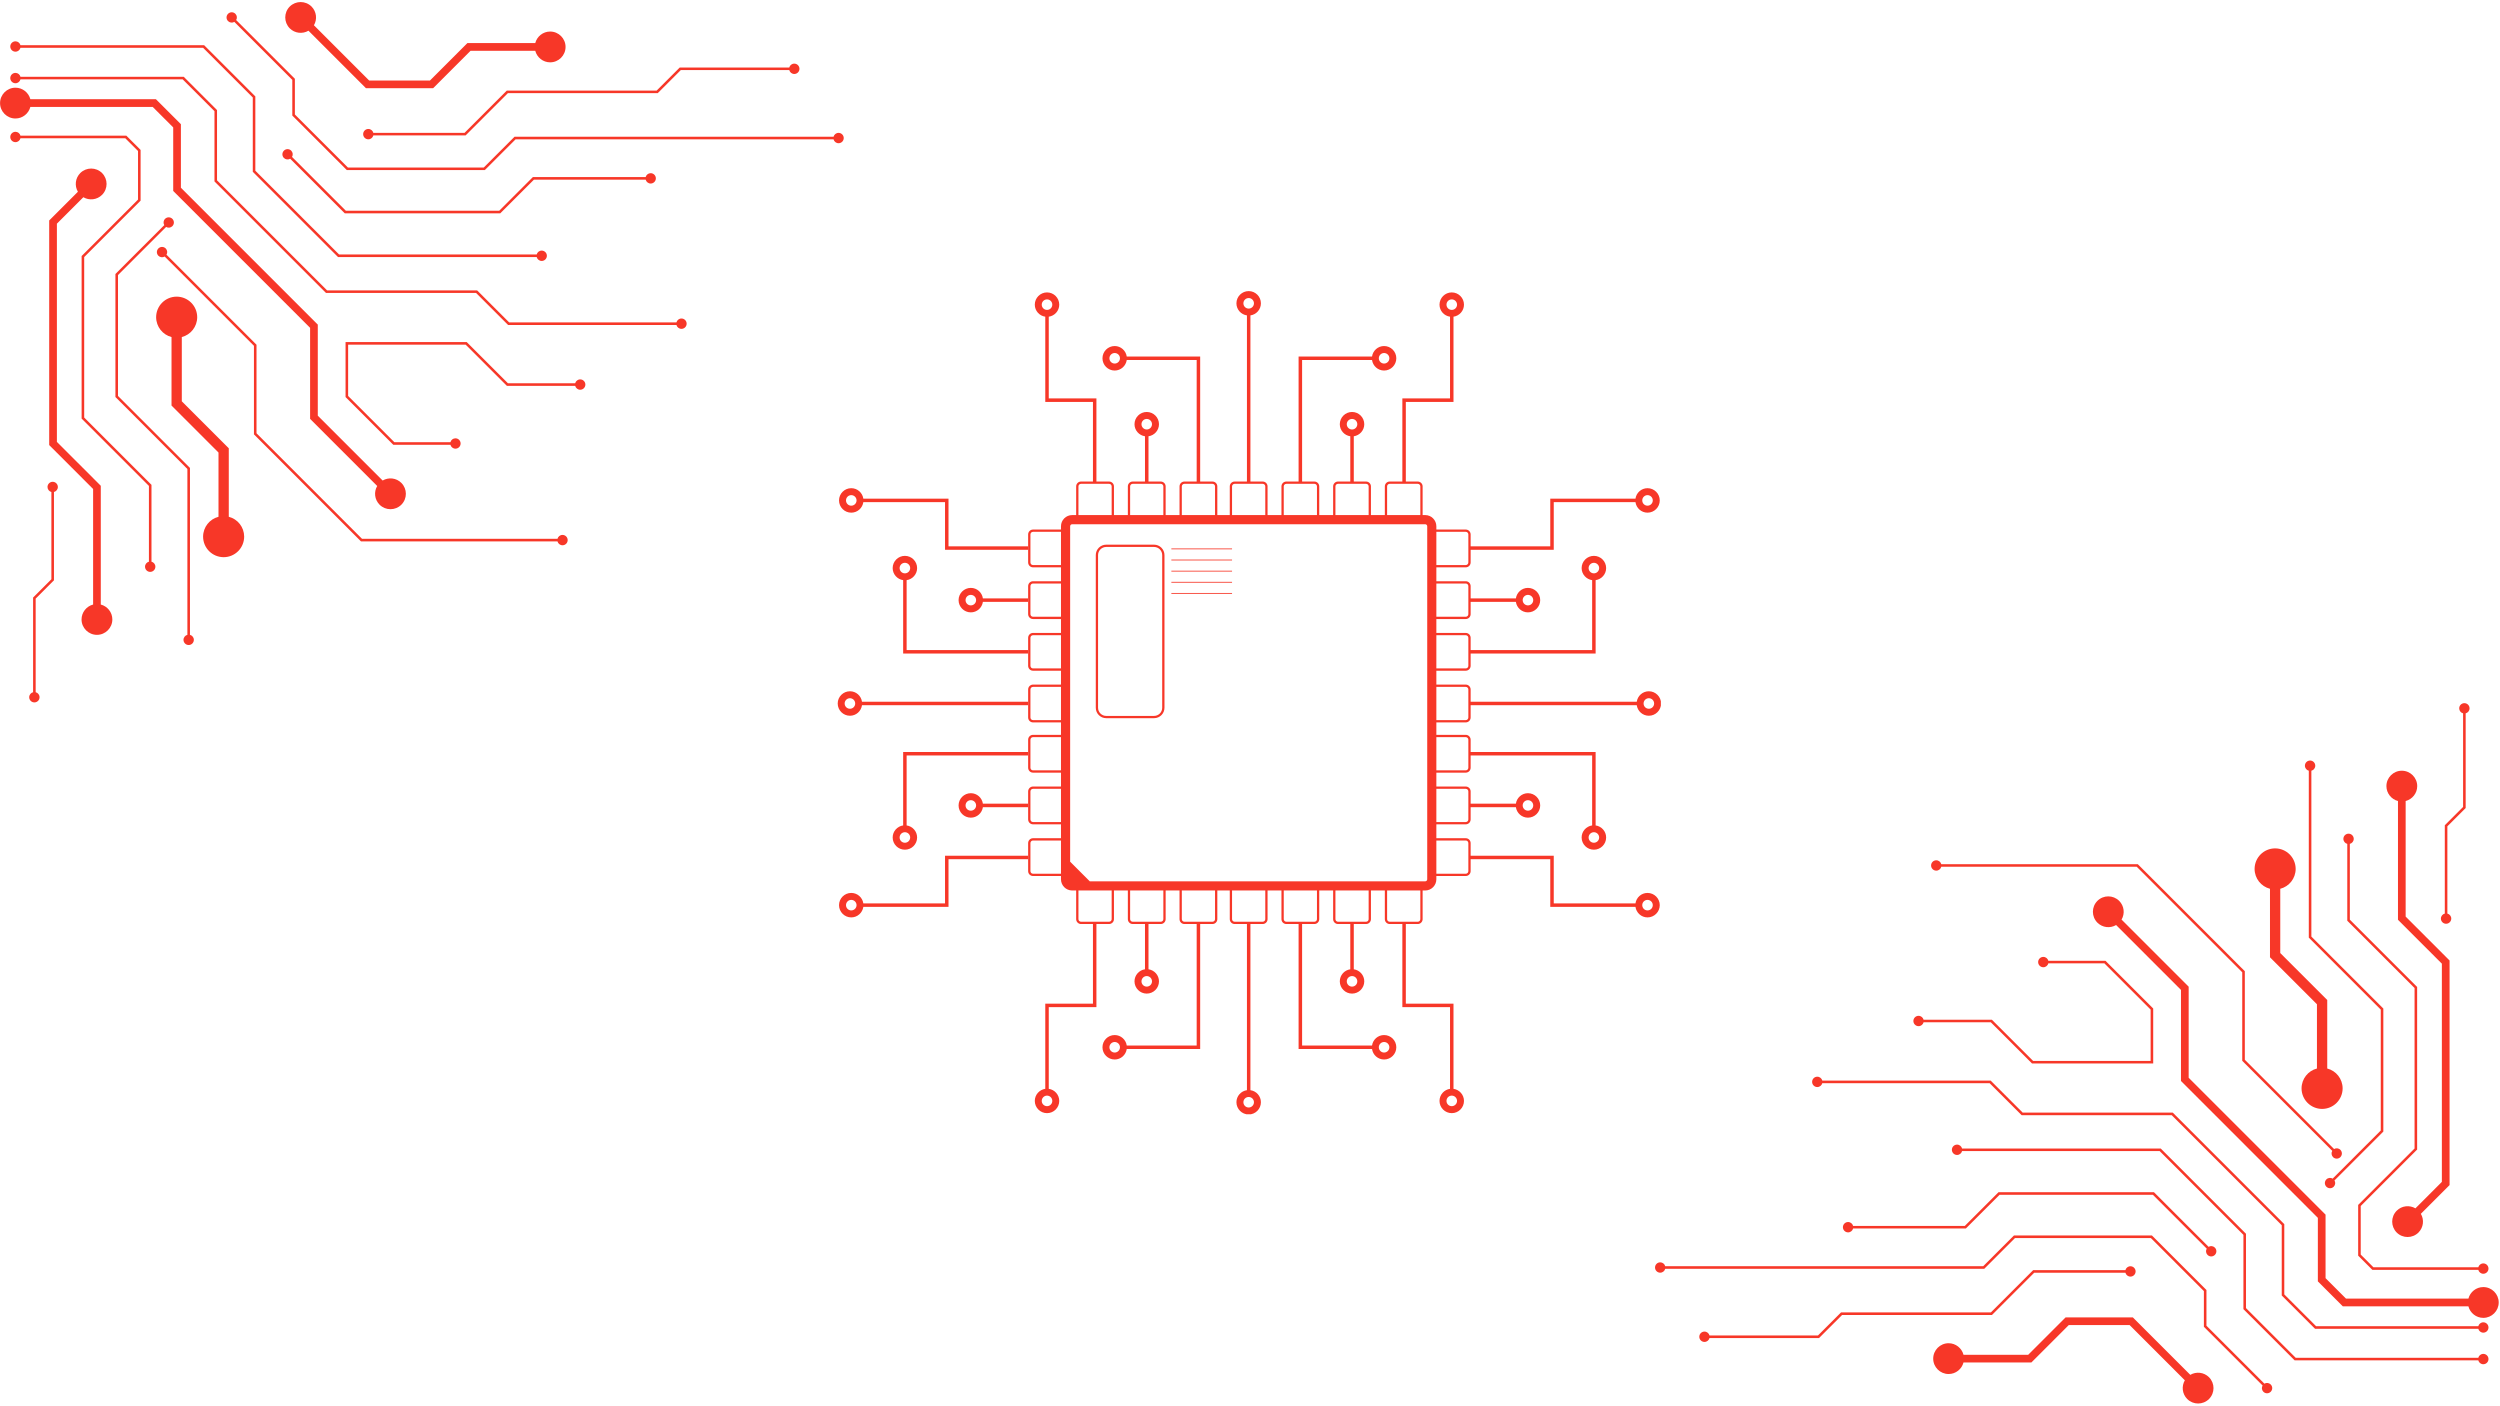 <svg xmlns="http://www.w3.org/2000/svg" xmlns:xlink="http://www.w3.org/1999/xlink" width="1366" zoomAndPan="magnify" viewBox="0 0 1024.5 576" height="768" preserveAspectRatio="xMidYMid meet" version="1.0"><defs><clipPath id="5d7838f8bd"><path d="M 0 0.141 L 345.582 0.141 L 345.582 288 L 0 288 Z M 0 0.141 " clip-rule="nonzero"/></clipPath><clipPath id="633a64c191"><path d="M 678.41 288 L 1023.992 288 L 1023.992 575.859 L 678.41 575.859 Z M 678.41 288 " clip-rule="nonzero"/></clipPath><clipPath id="0d4bfa0dcd"><path d="M 421 119.289 L 680.625 119.289 L 680.625 456.625 L 421 456.625 Z M 421 119.289 " clip-rule="nonzero"/></clipPath><clipPath id="5ffef3796c"><path d="M 343.293 350 L 422 350 L 422 376 L 343.293 376 Z M 343.293 350 " clip-rule="nonzero"/></clipPath><clipPath id="1eefd1ce53"><path d="M 343.293 200 L 422 200 L 422 226 L 343.293 226 Z M 343.293 200 " clip-rule="nonzero"/></clipPath><clipPath id="0cd44b2d98"><path d="M 343.293 283 L 422 283 L 422 294 L 343.293 294 Z M 343.293 283 " clip-rule="nonzero"/></clipPath></defs><g clip-path="url(#5d7838f8bd)"><path fill="#f73728" d="M 96.457 5.652 C 95.602 4.82 94.312 4.82 93.457 5.652 C 92.625 6.504 92.625 7.797 93.457 8.648 C 94.176 9.348 95.215 9.461 96.031 8.969 L 119.785 32.723 L 119.785 47.355 L 142.129 69.699 L 198.68 69.699 L 211.277 57.102 L 341.582 57.102 C 341.82 58.016 342.652 58.695 343.637 58.695 C 344.805 58.695 345.762 57.746 345.762 56.574 C 345.762 55.41 344.812 54.449 343.637 54.449 C 342.652 54.449 341.82 55.133 341.582 56.047 L 210.848 56.047 L 198.25 68.645 L 142.57 68.645 L 120.84 46.918 L 120.84 32.285 L 96.773 8.219 C 97.266 7.41 97.16 6.371 96.457 5.652 M 6.332 29.871 C 5.168 29.871 4.207 30.824 4.207 31.996 C 4.207 33.16 5.16 34.117 6.332 34.117 C 7.32 34.117 8.152 33.438 8.387 32.523 L 74.863 32.523 L 87.891 45.551 L 87.891 74.344 L 133.602 120.055 L 195.102 120.055 L 208.219 133.172 L 277.207 133.172 C 277.445 134.086 278.277 134.77 279.266 134.77 C 280.43 134.77 281.387 133.82 281.387 132.645 C 281.387 131.48 280.438 130.523 279.266 130.523 C 278.277 130.523 277.445 131.207 277.207 132.117 L 208.648 132.117 L 195.531 119.004 L 134.031 119.004 L 88.938 73.906 L 88.938 45.113 L 75.293 31.469 L 8.387 31.469 C 8.152 30.547 7.32 29.871 6.332 29.871 Z M 119.34 61.734 C 118.488 60.902 117.195 60.902 116.344 61.734 C 115.512 62.586 115.512 63.879 116.344 64.73 C 117.062 65.43 118.102 65.543 118.918 65.051 L 141.293 87.426 L 205.004 87.426 L 218.812 73.617 L 264.59 73.617 C 264.828 74.531 265.66 75.215 266.645 75.215 C 267.812 75.215 268.77 74.262 268.77 73.09 C 268.77 71.926 267.82 70.969 266.645 70.969 C 265.66 70.969 264.828 71.648 264.59 72.562 L 218.379 72.562 L 204.574 86.371 L 141.738 86.371 L 119.676 64.309 C 120.152 63.492 120.039 62.461 119.34 61.734 Z M 150.941 52.848 C 149.777 52.848 148.82 53.797 148.82 54.969 C 148.82 56.137 149.77 57.094 150.941 57.094 C 151.93 57.094 152.762 56.41 152.996 55.496 L 190.805 55.496 L 208.129 38.172 L 269.539 38.172 L 278.992 28.723 L 323.441 28.723 C 323.676 29.637 324.508 30.32 325.496 30.32 C 326.66 30.32 327.621 29.367 327.621 28.195 C 327.621 27.031 326.668 26.074 325.496 26.074 C 324.508 26.074 323.676 26.754 323.441 27.668 L 278.551 27.668 L 269.102 37.117 L 207.691 37.117 L 190.367 54.445 L 152.996 54.445 C 152.762 53.531 151.93 52.848 150.941 52.848 Z M 127.672 2.684 C 125.184 0.227 121.227 0.227 118.738 2.684 C 116.281 5.168 116.281 9.125 118.738 11.613 C 120.84 13.691 123.98 14.012 126.41 12.586 L 149.961 36.137 L 177.508 36.137 L 192.836 20.809 L 219.344 20.809 C 220.051 23.527 222.531 25.547 225.453 25.547 C 228.93 25.547 231.766 22.711 231.766 19.234 C 231.766 15.762 228.93 12.926 225.453 12.926 C 222.523 12.926 220.051 14.945 219.344 17.66 L 191.531 17.66 L 176.203 32.992 L 151.277 32.992 L 128.645 10.352 C 130.066 7.93 129.742 4.781 127.672 2.684 Z M 6.332 35.938 C 2.859 35.938 0.023 38.773 0.023 42.246 C 0.023 45.723 2.859 48.559 6.332 48.559 C 9.266 48.559 11.734 46.539 12.441 43.82 L 62.59 43.82 L 70.98 52.211 L 70.98 78.242 L 127.078 134.34 L 127.078 171.656 L 154.578 199.156 C 153.152 201.586 153.473 204.723 155.551 206.824 C 158.039 209.281 161.996 209.281 164.48 206.824 C 166.938 204.34 166.938 200.383 164.48 197.895 C 162.379 195.816 159.242 195.496 156.812 196.922 L 130.23 170.34 L 130.23 133.023 L 74.133 76.93 L 74.133 50.895 L 63.898 40.66 L 12.441 40.66 C 11.734 37.957 9.266 35.938 6.332 35.938 Z M 237.762 159.719 C 238.93 159.719 239.887 158.77 239.887 157.594 C 239.887 156.43 238.934 155.473 237.762 155.473 C 236.773 155.473 235.945 156.156 235.707 157.066 L 208.152 157.066 L 191.27 140.188 L 141.609 140.188 L 141.609 162.711 L 161.172 182.27 L 184.582 182.27 C 184.82 183.184 185.652 183.867 186.641 183.867 C 187.805 183.867 188.762 182.914 188.762 181.742 C 188.762 180.578 187.812 179.621 186.641 179.621 C 185.652 179.621 184.82 180.301 184.582 181.215 L 161.609 181.215 L 142.664 162.273 L 142.664 141.242 L 190.832 141.242 L 207.723 158.121 L 235.707 158.121 C 235.945 159.035 236.773 159.719 237.762 159.719 Z M 6.332 54.012 C 5.168 54.012 4.207 54.965 4.207 56.137 C 4.207 57.301 5.16 58.258 6.332 58.258 C 7.32 58.258 8.152 57.574 8.387 56.664 L 51.352 56.664 L 56.562 61.875 L 56.562 81.789 L 33.449 104.914 L 33.449 171.543 L 61.027 199.121 L 61.027 230.18 C 60.113 230.414 59.43 231.246 59.43 232.234 C 59.43 233.398 60.379 234.359 61.551 234.359 C 62.719 234.359 63.676 233.406 63.676 232.234 C 63.676 231.246 62.992 230.414 62.078 230.18 L 62.078 198.684 L 34.504 171.105 L 34.504 105.344 L 57.617 82.227 L 57.617 61.438 L 51.785 55.602 L 8.387 55.602 C 8.152 54.695 7.32 54.012 6.332 54.012 Z M 41.828 79.844 C 44.285 77.359 44.285 73.402 41.828 70.914 C 39.344 68.457 35.387 68.457 32.898 70.914 C 30.82 73.016 30.5 76.156 31.926 78.582 L 20.16 90.348 L 20.16 182.387 L 38.156 200.383 L 38.156 247.742 C 35.438 248.445 33.418 250.926 33.418 253.852 C 33.418 257.324 36.254 260.16 39.727 260.16 C 43.203 260.16 46.039 257.324 46.039 253.852 C 46.039 250.918 44.02 248.445 41.301 247.742 L 41.301 199.074 L 23.316 181.09 L 23.316 91.664 L 34.152 80.824 C 36.59 82.25 39.734 81.926 41.828 79.844 Z M 23.711 199.566 C 23.711 198.398 22.758 197.441 21.586 197.441 C 20.422 197.441 19.465 198.395 19.465 199.566 C 19.465 200.551 20.145 201.383 21.059 201.621 L 21.059 237.379 L 13.562 244.875 L 13.562 283.668 C 12.648 283.906 11.965 284.738 11.965 285.727 C 11.965 286.891 12.918 287.848 14.09 287.848 C 15.254 287.848 16.211 286.898 16.211 285.727 C 16.211 284.738 15.527 283.906 14.617 283.668 L 14.617 245.309 L 22.113 237.809 L 22.113 201.621 C 23.035 201.383 23.711 200.555 23.711 199.566 Z M 67.906 101.809 C 67.055 100.98 65.762 100.98 64.906 101.809 C 64.078 102.664 64.078 103.957 64.906 104.809 C 65.629 105.508 66.668 105.617 67.484 105.129 L 104.066 141.711 L 104.066 178 L 147.922 221.855 L 228.453 221.855 C 228.691 222.77 229.523 223.453 230.512 223.453 C 231.676 223.453 232.633 222.504 232.633 221.328 C 232.633 220.164 231.684 219.207 230.512 219.207 C 229.523 219.207 228.691 219.891 228.453 220.805 L 148.359 220.805 L 105.117 177.562 L 105.117 141.273 L 68.227 104.379 C 68.715 103.57 68.605 102.539 67.906 101.809 Z M 70.637 92.68 C 71.469 91.828 71.469 90.535 70.637 89.68 C 69.785 88.852 68.492 88.852 67.641 89.68 C 66.941 90.402 66.832 91.441 67.32 92.258 L 47.301 112.277 L 47.301 162.695 L 76.793 192.188 L 76.793 260.152 C 75.879 260.391 75.195 261.223 75.195 262.211 C 75.195 263.375 76.145 264.332 77.32 264.332 C 78.484 264.332 79.441 263.383 79.441 262.211 C 79.441 261.223 78.758 260.391 77.848 260.152 L 77.848 191.758 L 48.355 162.266 L 48.355 112.715 L 68.07 93 C 68.879 93.488 69.918 93.387 70.637 92.68 Z M 80.816 129.98 C 80.793 125.32 77.059 121.594 72.398 121.562 C 67.734 121.586 64.008 125.32 63.98 129.98 C 64.004 133.914 66.66 137.188 70.289 138.125 L 70.289 166.199 L 89.539 185.445 L 89.539 211.777 C 85.906 212.719 83.25 215.984 83.227 219.918 C 83.25 224.582 86.984 228.309 91.645 228.336 C 96.309 228.316 100.035 224.582 100.062 219.918 C 100.043 215.984 97.383 212.711 93.754 211.777 L 93.754 183.703 L 74.504 164.453 L 74.504 138.125 C 78.137 137.188 80.793 133.914 80.816 129.98 Z M 6.332 16.934 C 5.168 16.934 4.207 17.883 4.207 19.059 C 4.207 20.223 5.16 21.18 6.332 21.18 C 7.32 21.18 8.152 20.496 8.387 19.586 L 83.227 19.586 L 103.59 39.945 L 103.59 70.402 L 138.531 105.344 L 219.934 105.344 C 220.168 106.258 221 106.941 221.988 106.941 C 223.152 106.941 224.109 105.988 224.109 104.816 C 224.109 103.652 223.16 102.695 221.988 102.695 C 221 102.695 220.168 103.375 219.934 104.289 L 138.961 104.289 L 104.637 69.965 L 104.637 39.508 L 83.66 18.531 L 8.387 18.531 C 8.152 17.609 7.32 16.934 6.332 16.934 Z M 6.332 16.934 " fill-opacity="1" fill-rule="nonzero"/></g><g clip-path="url(#633a64c191)"><path fill="#f73728" d="M 927.535 570.348 C 928.391 571.18 929.68 571.18 930.535 570.348 C 931.367 569.496 931.367 568.203 930.535 567.352 C 929.816 566.652 928.777 566.539 927.957 567.031 L 904.203 543.277 L 904.203 528.645 L 881.863 506.301 L 825.312 506.301 L 812.715 518.898 L 682.41 518.898 C 682.172 517.984 681.34 517.305 680.352 517.305 C 679.188 517.305 678.23 518.254 678.23 519.426 C 678.23 520.59 679.18 521.551 680.352 521.551 C 681.34 521.551 682.172 520.867 682.41 519.953 L 813.145 519.953 L 825.742 507.355 L 881.422 507.355 L 903.152 529.082 L 903.152 543.715 L 927.215 567.781 C 926.727 568.59 926.832 569.629 927.535 570.348 M 1017.66 546.129 C 1018.824 546.129 1019.781 545.176 1019.781 544.004 C 1019.781 542.84 1018.832 541.883 1017.66 541.883 C 1016.672 541.883 1015.84 542.562 1015.605 543.477 L 949.129 543.477 L 936.102 530.449 L 936.102 501.656 L 890.391 455.945 L 828.891 455.945 L 815.773 442.828 L 746.781 442.828 C 746.547 441.914 745.715 441.23 744.727 441.23 C 743.562 441.23 742.605 442.18 742.605 443.355 C 742.605 444.52 743.555 445.477 744.727 445.477 C 745.715 445.477 746.547 444.793 746.781 443.883 L 815.344 443.883 L 828.461 456.996 L 889.961 456.996 L 935.055 502.094 L 935.055 530.887 L 948.699 544.531 L 1015.605 544.531 C 1015.84 545.453 1016.672 546.129 1017.66 546.129 Z M 904.648 514.266 C 905.504 515.098 906.797 515.098 907.648 514.266 C 908.48 513.414 908.48 512.121 907.648 511.27 C 906.93 510.57 905.891 510.457 905.074 510.949 L 882.699 488.574 L 818.988 488.574 L 805.18 502.383 L 759.402 502.383 C 759.164 501.469 758.332 500.785 757.348 500.785 C 756.18 500.785 755.223 501.738 755.223 502.91 C 755.223 504.074 756.172 505.031 757.348 505.031 C 758.332 505.031 759.164 504.352 759.402 503.438 L 805.609 503.438 L 819.418 489.629 L 882.254 489.629 L 904.316 511.691 C 903.84 512.508 903.953 513.539 904.648 514.266 Z M 873.051 523.152 C 874.215 523.152 875.172 522.203 875.172 521.031 C 875.172 519.863 874.223 518.906 873.051 518.906 C 872.062 518.906 871.23 519.59 870.992 520.504 L 833.188 520.504 L 815.863 537.828 L 754.449 537.828 L 745 547.277 L 700.551 547.277 C 700.312 546.363 699.484 545.68 698.496 545.68 C 697.332 545.68 696.371 546.633 696.371 547.805 C 696.371 548.969 697.324 549.926 698.496 549.926 C 699.484 549.926 700.312 549.246 700.551 548.332 L 745.438 548.332 L 754.891 538.883 L 816.301 538.883 L 833.625 521.555 L 870.992 521.555 C 871.23 522.469 872.062 523.152 873.051 523.152 Z M 896.32 573.316 C 898.809 575.773 902.766 575.773 905.25 573.316 C 907.707 570.832 907.707 566.875 905.25 564.387 C 903.152 562.309 900.012 561.988 897.582 563.414 L 874.031 539.863 L 846.484 539.863 L 831.152 555.191 L 804.645 555.191 C 803.941 552.473 801.461 550.453 798.535 550.453 C 795.062 550.453 792.227 553.289 792.227 556.766 C 792.227 560.238 795.062 563.074 798.535 563.074 C 801.469 563.074 803.941 561.055 804.645 558.34 L 832.461 558.34 L 847.789 543.008 L 872.715 543.008 L 895.348 565.648 C 893.926 568.07 894.25 571.219 896.32 573.316 Z M 1017.66 540.062 C 1021.133 540.062 1023.969 537.227 1023.969 533.754 C 1023.969 530.277 1021.133 527.441 1017.66 527.441 C 1014.727 527.441 1012.254 529.461 1011.551 532.18 L 961.398 532.18 L 953.012 523.789 L 953.012 497.758 L 896.914 441.66 L 896.914 404.344 L 869.414 376.844 C 870.84 374.414 870.52 371.277 868.441 369.176 C 865.953 366.719 861.996 366.719 859.512 369.176 C 857.055 371.66 857.055 375.617 859.512 378.105 C 861.609 380.184 864.75 380.504 867.18 379.078 L 893.762 405.66 L 893.762 442.977 L 949.855 499.07 L 949.855 525.105 L 960.094 535.34 L 1011.551 535.34 C 1012.254 538.043 1014.727 540.062 1017.66 540.062 Z M 786.23 416.281 C 785.062 416.281 784.105 417.23 784.105 418.406 C 784.105 419.57 785.055 420.527 786.23 420.527 C 787.215 420.527 788.047 419.844 788.285 418.934 L 815.84 418.934 L 832.719 435.812 L 882.383 435.812 L 882.383 413.289 L 862.82 393.73 L 839.41 393.73 C 839.172 392.816 838.34 392.133 837.352 392.133 C 836.188 392.133 835.23 393.086 835.23 394.258 C 835.23 395.422 836.18 396.379 837.352 396.379 C 838.34 396.379 839.172 395.699 839.41 394.785 L 862.383 394.785 L 881.328 413.727 L 881.328 434.758 L 833.16 434.758 L 816.27 417.879 L 788.285 417.879 C 788.047 416.965 787.215 416.281 786.23 416.281 Z M 1017.66 521.988 C 1018.824 521.988 1019.781 521.035 1019.781 519.863 C 1019.781 518.699 1018.832 517.742 1017.66 517.742 C 1016.672 517.742 1015.84 518.426 1015.605 519.336 L 972.637 519.336 L 967.426 514.125 L 967.426 494.211 L 990.543 471.086 L 990.543 404.457 L 962.965 376.879 L 962.965 345.82 C 963.879 345.586 964.562 344.754 964.562 343.766 C 964.562 342.602 963.613 341.641 962.438 341.641 C 961.273 341.641 960.316 342.594 960.316 343.766 C 960.316 344.754 961 345.586 961.914 345.82 L 961.914 377.316 L 989.488 404.895 L 989.488 470.656 L 966.375 493.773 L 966.375 514.562 L 972.207 520.398 L 1015.605 520.398 C 1015.84 521.305 1016.672 521.988 1017.66 521.988 Z M 982.164 496.156 C 979.707 498.641 979.707 502.598 982.164 505.086 C 984.648 507.543 988.605 507.543 991.094 505.086 C 993.172 502.984 993.488 499.844 992.066 497.418 L 1003.832 485.652 L 1003.832 393.613 L 985.836 375.617 L 985.836 328.258 C 988.555 327.555 990.574 325.074 990.574 322.148 C 990.574 318.676 987.738 315.84 984.262 315.84 C 980.789 315.84 977.953 318.676 977.953 322.148 C 977.953 325.082 979.973 327.555 982.691 328.258 L 982.691 376.926 L 1000.676 394.91 L 1000.676 484.336 L 989.84 495.176 C 987.402 493.75 984.254 494.074 982.164 496.156 Z M 1000.281 376.434 C 1000.281 377.602 1001.234 378.559 1002.406 378.559 C 1003.57 378.559 1004.527 377.605 1004.527 376.434 C 1004.527 375.449 1003.844 374.617 1002.934 374.379 L 1002.934 338.621 L 1010.43 331.125 L 1010.43 292.332 C 1011.344 292.094 1012.027 291.262 1012.027 290.273 C 1012.027 289.109 1011.074 288.152 1009.902 288.152 C 1008.738 288.152 1007.781 289.102 1007.781 290.273 C 1007.781 291.262 1008.461 292.094 1009.375 292.332 L 1009.375 330.691 L 1001.879 338.191 L 1001.879 374.379 C 1000.957 374.617 1000.281 375.445 1000.281 376.434 Z M 956.086 474.191 C 956.938 475.02 958.23 475.02 959.086 474.191 C 959.914 473.336 959.914 472.043 959.086 471.191 C 958.363 470.492 957.324 470.383 956.508 470.871 L 919.926 434.289 L 919.926 398 L 876.07 354.145 L 795.539 354.145 C 795.301 353.23 794.469 352.547 793.48 352.547 C 792.316 352.547 791.359 353.496 791.359 354.672 C 791.359 355.836 792.309 356.793 793.48 356.793 C 794.469 356.793 795.301 356.109 795.539 355.195 L 875.633 355.195 L 918.871 398.438 L 918.871 434.727 L 955.766 471.621 C 955.277 472.43 955.387 473.461 956.086 474.191 Z M 953.352 483.32 C 952.523 484.172 952.523 485.465 953.352 486.32 C 954.207 487.148 955.5 487.148 956.352 486.32 C 957.051 485.598 957.16 484.559 956.672 483.742 L 976.691 463.723 L 976.691 413.305 L 947.199 383.812 L 947.199 315.848 C 948.113 315.609 948.797 314.777 948.797 313.789 C 948.797 312.625 947.844 311.668 946.672 311.668 C 945.508 311.668 944.551 312.617 944.551 313.789 C 944.551 314.777 945.234 315.609 946.145 315.848 L 946.145 384.242 L 975.637 413.734 L 975.637 463.285 L 955.922 483 C 955.113 482.512 954.074 482.613 953.352 483.32 Z M 943.176 446.02 C 943.199 450.68 946.934 454.406 951.594 454.438 C 956.254 454.414 959.98 450.68 960.012 446.02 C 959.988 442.086 957.332 438.812 953.703 437.875 L 953.703 409.801 L 934.453 390.555 L 934.453 364.223 C 938.086 363.281 940.742 360.016 940.766 356.082 C 940.742 351.418 937.008 347.691 932.348 347.664 C 927.684 347.684 923.957 351.418 923.93 356.082 C 923.949 360.016 926.609 363.289 930.238 364.223 L 930.238 392.297 L 949.484 411.547 L 949.484 437.875 C 945.855 438.812 943.199 442.086 943.176 446.02 Z M 1017.66 559.066 C 1018.824 559.066 1019.781 558.117 1019.781 556.941 C 1019.781 555.777 1018.832 554.82 1017.66 554.82 C 1016.672 554.82 1015.84 555.504 1015.605 556.414 L 940.766 556.414 L 920.402 536.055 L 920.402 505.598 L 885.461 470.656 L 804.059 470.656 C 803.82 469.742 802.992 469.059 802.004 469.059 C 800.84 469.059 799.879 470.012 799.879 471.184 C 799.879 472.348 800.832 473.305 802.004 473.305 C 802.992 473.305 803.82 472.625 804.059 471.711 L 885.031 471.711 L 919.355 506.035 L 919.355 536.492 L 940.332 557.469 L 1015.605 557.469 C 1015.84 558.391 1016.672 559.066 1017.66 559.066 Z M 1017.66 559.066 " fill-opacity="1" fill-rule="nonzero"/></g><g clip-path="url(#0d4bfa0dcd)"><path fill="#f73728" d="M 600.676 302.078 C 601.258 302.078 601.73 302.562 601.73 303.145 L 601.73 314.625 C 601.73 315.219 601.258 315.691 600.676 315.691 L 588.617 315.691 L 588.617 302.078 Z M 600.676 323.258 C 601.258 323.258 601.73 323.73 601.73 324.324 L 601.73 335.805 C 601.73 336.398 601.258 336.871 600.676 336.871 L 588.617 336.871 L 588.617 323.258 Z M 600.676 344.438 C 601.258 344.438 601.73 344.914 601.73 345.504 L 601.73 356.984 C 601.73 357.578 601.258 358.055 600.676 358.055 L 588.617 358.055 L 588.617 344.438 Z M 584.875 360.332 C 584.875 360.793 584.504 361.164 584.043 361.164 L 446.586 361.164 L 438.547 353.125 L 438.547 215.664 C 438.547 215.203 438.914 214.836 439.375 214.836 L 584.043 214.836 C 584.504 214.836 584.875 215.203 584.875 215.664 Z M 582.055 376.676 C 582.055 377.258 581.578 377.73 580.984 377.73 L 569.504 377.73 C 568.914 377.73 568.438 377.258 568.438 376.676 L 568.438 364.922 L 582.055 364.922 Z M 560.871 376.676 C 560.871 377.258 560.398 377.73 559.805 377.73 L 548.324 377.73 C 547.73 377.73 547.258 377.258 547.258 376.676 L 547.258 364.922 L 560.871 364.922 Z M 539.691 376.676 C 539.691 377.258 539.219 377.73 538.625 377.73 L 527.145 377.73 C 526.562 377.73 526.078 377.258 526.078 376.676 L 526.078 364.922 L 539.691 364.922 Z M 518.512 376.676 C 518.512 377.258 518.035 377.73 517.441 377.73 L 505.965 377.73 C 505.371 377.73 504.895 377.258 504.895 376.676 L 504.895 364.922 L 518.512 364.922 Z M 497.922 376.676 C 497.922 377.258 497.449 377.73 496.855 377.73 L 485.375 377.73 C 484.781 377.73 484.309 377.258 484.309 376.676 L 484.309 364.922 L 497.922 364.922 Z M 476.742 376.676 C 476.742 377.258 476.27 377.73 475.676 377.73 L 464.195 377.73 C 463.602 377.73 463.125 377.258 463.125 376.676 L 463.125 364.922 L 476.742 364.922 Z M 455.562 376.676 C 455.562 377.258 455.086 377.73 454.492 377.73 L 443.012 377.73 C 442.422 377.73 441.945 377.258 441.945 376.676 L 441.945 364.922 L 455.562 364.922 Z M 423.32 358.055 C 422.742 358.055 422.27 357.578 422.27 356.984 L 422.27 345.504 C 422.27 344.914 422.742 344.438 423.32 344.438 L 434.789 344.438 L 434.789 358.055 Z M 423.32 336.871 C 422.742 336.871 422.27 336.398 422.27 335.805 L 422.27 324.324 C 422.27 323.73 422.742 323.258 423.32 323.258 L 434.789 323.258 L 434.789 336.871 Z M 423.32 315.691 C 422.742 315.691 422.27 315.219 422.27 314.625 L 422.27 303.145 C 422.27 302.562 422.742 302.078 423.32 302.078 L 434.789 302.078 L 434.789 315.691 Z M 423.32 295.105 C 422.742 295.105 422.27 294.629 422.27 294.035 L 422.27 282.555 C 422.27 281.965 422.742 281.488 423.32 281.488 L 434.789 281.488 L 434.789 295.105 Z M 423.32 273.922 C 422.742 273.922 422.27 273.449 422.27 272.855 L 422.27 261.375 C 422.27 260.781 422.742 260.309 423.32 260.309 L 434.789 260.309 L 434.789 273.922 Z M 423.32 252.742 C 422.742 252.742 422.27 252.27 422.27 251.676 L 422.27 240.195 C 422.27 239.602 422.742 239.125 423.32 239.125 L 434.789 239.125 L 434.789 252.742 Z M 423.32 231.562 C 422.742 231.562 422.27 231.086 422.27 230.492 L 422.27 219.012 C 422.27 218.422 422.742 217.945 423.32 217.945 L 434.789 217.945 L 434.789 231.562 Z M 441.945 199.32 C 441.945 198.742 442.422 198.27 443.012 198.27 L 454.492 198.27 C 455.086 198.27 455.562 198.742 455.562 199.32 L 455.562 211.078 L 441.945 211.078 Z M 463.125 199.32 C 463.125 198.742 463.602 198.27 464.195 198.27 L 475.676 198.27 C 476.27 198.27 476.742 198.742 476.742 199.32 L 476.742 211.078 L 463.125 211.078 Z M 484.309 199.32 C 484.309 198.742 484.781 198.27 485.375 198.27 L 496.855 198.27 C 497.449 198.27 497.922 198.742 497.922 199.32 L 497.922 211.078 L 484.309 211.078 Z M 504.895 199.32 C 504.895 198.742 505.371 198.27 505.965 198.27 L 517.441 198.27 C 518.035 198.27 518.512 198.742 518.512 199.32 L 518.512 211.078 L 504.895 211.078 Z M 526.078 199.32 C 526.078 198.742 526.562 198.27 527.145 198.27 L 538.625 198.27 C 539.219 198.27 539.691 198.742 539.691 199.32 L 539.691 211.078 L 526.078 211.078 Z M 547.258 199.32 C 547.258 198.742 547.73 198.27 548.324 198.27 L 559.805 198.27 C 560.398 198.27 560.871 198.742 560.871 199.32 L 560.871 211.078 L 547.258 211.078 Z M 568.438 199.32 C 568.438 198.742 568.914 198.27 569.504 198.27 L 580.984 198.27 C 581.578 198.27 582.055 198.742 582.055 199.32 L 582.055 211.078 L 568.438 211.078 Z M 600.676 217.945 C 601.258 217.945 601.73 218.422 601.73 219.012 L 601.73 230.492 C 601.73 231.086 601.258 231.562 600.676 231.562 L 588.617 231.562 L 588.617 217.945 Z M 600.676 239.125 C 601.258 239.125 601.73 239.602 601.73 240.195 L 601.73 251.676 C 601.73 252.27 601.258 252.742 600.676 252.742 L 588.617 252.742 L 588.617 239.125 Z M 600.676 260.309 C 601.258 260.309 601.73 260.781 601.73 261.375 L 601.73 272.855 C 601.73 273.449 601.258 273.922 600.676 273.922 L 588.617 273.922 L 588.617 260.309 Z M 600.676 281.488 C 601.258 281.488 601.73 281.965 601.73 282.555 L 601.73 294.035 C 601.73 294.629 601.258 295.105 600.676 295.105 L 588.617 295.105 L 588.617 281.488 Z M 655.336 343.199 C 655.336 344.398 654.359 345.359 653.176 345.359 C 651.988 345.359 651.012 344.398 651.012 343.199 C 651.012 342.012 651.988 341.039 653.176 341.039 C 654.359 341.039 655.336 342.012 655.336 343.199 Z M 626.156 327.91 C 627.355 327.91 628.316 328.871 628.316 330.07 C 628.316 331.258 627.355 332.219 626.156 332.219 C 624.969 332.219 623.992 331.258 623.992 330.07 C 623.992 328.871 624.969 327.91 626.156 327.91 Z M 675.145 368.77 C 676.344 368.77 677.309 369.746 677.309 370.93 C 677.309 372.117 676.344 373.094 675.145 373.094 C 673.961 373.094 672.996 372.117 672.996 370.93 C 672.996 369.746 673.961 368.77 675.145 368.77 Z M 597.094 451.16 C 597.094 452.344 596.117 453.309 594.93 453.309 C 593.73 453.309 592.77 452.344 592.77 451.16 C 592.77 449.961 593.73 448.984 594.93 448.984 C 596.117 448.984 597.094 449.961 597.094 451.16 Z M 556.219 402.156 C 556.219 403.355 555.258 404.316 554.07 404.316 C 552.871 404.316 551.91 403.355 551.91 402.156 C 551.91 400.969 552.871 399.992 554.07 399.992 C 555.258 399.992 556.219 400.969 556.219 402.156 Z M 567.199 427.012 C 568.387 427.012 569.359 427.988 569.359 429.176 C 569.359 430.359 568.387 431.336 567.199 431.336 C 566.012 431.336 565.039 430.359 565.039 429.176 C 565.039 427.988 566.012 427.012 567.199 427.012 Z M 513.871 451.688 C 513.871 452.887 512.895 453.859 511.711 453.859 C 510.512 453.859 509.547 452.887 509.547 451.688 C 509.547 450.5 510.512 449.539 511.711 449.539 C 512.895 449.539 513.871 450.5 513.871 451.688 Z M 456.801 431.336 C 455.613 431.336 454.641 430.359 454.641 429.176 C 454.641 427.988 455.613 427.012 456.801 427.012 C 457.988 427.012 458.961 427.988 458.961 429.176 C 458.961 430.359 457.988 431.336 456.801 431.336 Z M 472.09 402.156 C 472.09 403.355 471.129 404.316 469.93 404.316 C 468.742 404.316 467.781 403.355 467.781 402.156 C 467.781 400.969 468.742 399.992 469.93 399.992 C 471.129 399.992 472.09 400.969 472.09 402.156 Z M 431.23 451.16 C 431.23 452.344 430.27 453.309 429.07 453.309 C 427.883 453.309 426.906 452.344 426.906 451.16 C 426.906 449.961 427.883 448.984 429.07 448.984 C 430.27 448.984 431.23 449.961 431.23 451.16 Z M 426.906 124.852 C 426.906 123.652 427.883 122.691 429.07 122.691 C 430.27 122.691 431.23 123.652 431.23 124.852 C 431.23 126.039 430.27 127 429.07 127 C 427.883 127 426.906 126.039 426.906 124.852 Z M 467.781 173.844 C 467.781 172.645 468.742 171.684 469.93 171.684 C 471.129 171.684 472.09 172.645 472.09 173.844 C 472.09 175.031 471.129 176.008 469.93 176.008 C 468.742 176.008 467.781 175.031 467.781 173.844 Z M 456.801 148.984 C 455.613 148.984 454.641 148.012 454.641 146.824 C 454.641 145.637 455.613 144.664 456.801 144.664 C 457.988 144.664 458.961 145.637 458.961 146.824 C 458.961 148.012 457.988 148.984 456.801 148.984 Z M 509.547 124.301 C 509.547 123.113 510.512 122.137 511.711 122.137 C 512.895 122.137 513.871 123.113 513.871 124.301 C 513.871 125.5 512.895 126.461 511.711 126.461 C 510.512 126.461 509.547 125.5 509.547 124.301 Z M 567.199 144.664 C 568.387 144.664 569.359 145.637 569.359 146.824 C 569.359 148.012 568.387 148.984 567.199 148.984 C 566.012 148.984 565.039 148.012 565.039 146.824 C 565.039 145.637 566.012 144.664 567.199 144.664 Z M 551.91 173.844 C 551.91 172.645 552.871 171.684 554.07 171.684 C 555.258 171.684 556.219 172.645 556.219 173.844 C 556.219 175.031 555.258 176.008 554.07 176.008 C 552.871 176.008 551.91 175.031 551.91 173.844 Z M 592.77 124.852 C 592.77 123.652 593.73 122.691 594.93 122.691 C 596.117 122.691 597.094 123.652 597.094 124.852 C 597.094 126.039 596.117 127 594.93 127 C 593.73 127 592.77 126.039 592.77 124.852 Z M 675.145 202.906 C 676.344 202.906 677.309 203.883 677.309 205.07 C 677.309 206.27 676.344 207.23 675.145 207.23 C 673.961 207.23 672.996 206.27 672.996 205.07 C 672.996 203.883 673.961 202.906 675.145 202.906 Z M 626.156 243.781 C 627.355 243.781 628.316 244.742 628.316 245.93 C 628.316 247.129 627.355 248.09 626.156 248.09 C 624.969 248.09 623.992 247.129 623.992 245.93 C 623.992 244.742 624.969 243.781 626.156 243.781 Z M 651.012 232.801 C 651.012 231.613 651.988 230.637 653.176 230.637 C 654.359 230.637 655.336 231.613 655.336 232.801 C 655.336 233.988 654.359 234.961 653.176 234.961 C 651.988 234.961 651.012 233.988 651.012 232.801 Z M 675.699 286.129 C 676.887 286.129 677.863 287.102 677.863 288.289 C 677.863 289.488 676.887 290.449 675.699 290.449 C 674.5 290.449 673.539 289.488 673.539 288.289 C 673.539 287.102 674.5 286.129 675.699 286.129 Z M 600.676 296.039 C 601.77 296.039 602.668 295.145 602.668 294.035 L 602.668 289 L 670.742 289 C 671.102 291.441 673.168 293.312 675.699 293.312 C 678.453 293.312 680.707 291.059 680.707 288.289 C 680.707 285.535 678.453 283.281 675.699 283.281 C 673.168 283.281 671.102 285.152 670.742 287.578 L 602.668 287.578 L 602.668 282.555 C 602.668 281.449 601.77 280.551 600.676 280.551 L 588.617 280.551 L 588.617 274.859 L 600.676 274.859 C 601.77 274.859 602.668 273.961 602.668 272.855 L 602.668 267.832 L 653.887 267.832 L 653.887 237.742 C 656.312 237.398 658.195 235.316 658.195 232.801 C 658.195 230.031 655.941 227.793 653.176 227.793 C 650.406 227.793 648.152 230.031 648.152 232.801 C 648.152 235.316 650.039 237.398 652.461 237.742 L 652.461 266.398 L 602.668 266.398 L 602.668 261.375 C 602.668 260.27 601.77 259.371 600.676 259.371 L 588.617 259.371 L 588.617 253.68 L 600.676 253.68 C 601.77 253.68 602.668 252.781 602.668 251.676 L 602.668 246.652 L 621.211 246.652 C 621.566 249.078 623.637 250.949 626.156 250.949 C 628.922 250.949 631.176 248.695 631.176 245.93 C 631.176 243.172 628.922 240.918 626.156 240.918 C 623.637 240.918 621.566 242.789 621.211 245.215 L 602.668 245.215 L 602.668 240.195 C 602.668 239.086 601.77 238.191 600.676 238.191 L 588.617 238.191 L 588.617 232.496 L 600.676 232.496 C 601.77 232.496 602.668 231.602 602.668 230.492 L 602.668 225.312 L 636.727 225.312 L 636.727 205.781 L 670.215 205.781 C 670.559 208.207 672.629 210.09 675.145 210.09 C 677.914 210.09 680.168 207.836 680.168 205.07 C 680.168 202.301 677.914 200.059 675.145 200.059 C 672.629 200.059 670.559 201.934 670.215 204.355 L 635.301 204.355 L 635.301 223.891 L 602.668 223.891 L 602.668 219.012 C 602.668 217.906 601.77 217.012 600.676 217.012 L 588.617 217.012 L 588.617 215.664 C 588.617 213.137 586.562 211.078 584.043 211.078 L 582.988 211.078 L 582.988 199.32 C 582.988 198.227 582.094 197.332 580.984 197.332 L 576.109 197.332 L 576.109 164.699 L 595.641 164.699 L 595.641 129.781 C 598.066 129.441 599.938 127.371 599.938 124.852 C 599.938 122.086 597.699 119.832 594.93 119.832 C 592.164 119.832 589.91 122.086 589.91 124.852 C 589.91 127.371 591.793 129.441 594.219 129.781 L 594.219 163.273 L 574.684 163.273 L 574.684 197.332 L 569.504 197.332 C 568.398 197.332 567.504 198.227 567.504 199.32 L 567.504 211.078 L 561.809 211.078 L 561.809 199.32 C 561.809 198.227 560.91 197.332 559.805 197.332 L 554.781 197.332 L 554.781 178.785 C 557.207 178.43 559.078 176.363 559.078 173.844 C 559.078 171.078 556.824 168.824 554.07 168.824 C 551.305 168.824 549.051 171.078 549.051 173.844 C 549.051 176.363 550.922 178.43 553.348 178.785 L 553.348 197.332 L 548.324 197.332 C 547.219 197.332 546.32 198.227 546.32 199.32 L 546.32 211.078 L 540.629 211.078 L 540.629 199.32 C 540.629 198.227 539.73 197.332 538.625 197.332 L 533.602 197.332 L 533.602 147.535 L 562.258 147.535 C 562.598 149.961 564.68 151.848 567.199 151.848 C 569.969 151.848 572.207 149.594 572.207 146.824 C 572.207 144.059 569.969 141.805 567.199 141.805 C 564.68 141.805 562.598 143.688 562.258 146.113 L 532.164 146.113 L 532.164 197.332 L 527.145 197.332 C 526.035 197.332 525.141 198.227 525.141 199.32 L 525.141 211.078 L 519.445 211.078 L 519.445 199.32 C 519.445 198.227 518.551 197.332 517.441 197.332 L 512.422 197.332 L 512.422 129.254 C 514.848 128.898 516.719 126.832 516.719 124.301 C 516.719 121.543 514.465 119.289 511.711 119.289 C 508.941 119.289 506.688 121.543 506.688 124.301 C 506.688 126.832 508.559 128.898 510.996 129.254 L 510.996 197.332 L 505.965 197.332 C 504.855 197.332 503.961 198.227 503.961 199.32 L 503.961 211.078 L 498.859 211.078 L 498.859 199.32 C 498.859 198.227 497.961 197.332 496.855 197.332 L 491.832 197.332 L 491.832 146.113 L 461.742 146.113 C 461.387 143.688 459.316 141.805 456.801 141.805 C 454.031 141.805 451.793 144.059 451.793 146.824 C 451.793 149.594 454.031 151.848 456.801 151.848 C 459.316 151.848 461.387 149.961 461.742 147.535 L 490.398 147.535 L 490.398 197.332 L 485.375 197.332 C 484.27 197.332 483.371 198.227 483.371 199.32 L 483.371 211.078 L 477.68 211.078 L 477.68 199.32 C 477.68 198.227 476.781 197.332 475.676 197.332 L 470.652 197.332 L 470.652 178.785 C 473.078 178.43 474.949 176.363 474.949 173.844 C 474.949 171.078 472.695 168.824 469.93 168.824 C 467.172 168.824 464.918 171.078 464.918 173.844 C 464.918 176.363 466.793 178.43 469.215 178.785 L 469.215 197.332 L 464.195 197.332 C 463.086 197.332 462.191 198.227 462.191 199.32 L 462.191 211.078 L 456.496 211.078 L 456.496 199.32 C 456.496 198.227 455.602 197.332 454.492 197.332 L 449.312 197.332 L 449.312 163.273 L 429.781 163.273 L 429.781 129.781 C 432.207 129.441 434.078 127.371 434.078 124.852 C 434.078 122.086 431.836 119.832 429.07 119.832 C 426.301 119.832 424.059 122.086 424.059 124.852 C 424.059 127.371 425.934 129.441 428.355 129.781 L 428.355 164.699 L 447.891 164.699 L 447.891 197.332 L 443.012 197.332 C 441.906 197.332 441.012 198.227 441.012 199.32 L 441.012 211.078 L 439.375 211.078 C 436.844 211.078 434.789 213.137 434.789 215.664 L 434.789 217.012 L 423.32 217.012 C 422.227 217.012 421.332 217.906 421.332 219.012 L 421.332 230.492 C 421.332 231.602 422.227 232.496 423.32 232.496 L 434.789 232.496 L 434.789 238.191 L 423.32 238.191 C 422.227 238.191 421.332 239.086 421.332 240.195 L 421.332 251.676 C 421.332 252.781 422.227 253.68 423.32 253.68 L 434.789 253.68 L 434.789 259.371 L 423.32 259.371 C 422.227 259.371 421.332 260.27 421.332 261.375 L 421.332 272.855 C 421.332 273.961 422.227 274.859 423.32 274.859 L 434.789 274.859 L 434.789 280.551 L 423.32 280.551 C 422.227 280.551 421.332 281.449 421.332 282.555 L 421.332 294.035 C 421.332 295.145 422.227 296.039 423.32 296.039 L 434.789 296.039 L 434.789 301.141 L 423.32 301.141 C 422.227 301.141 421.332 302.035 421.332 303.145 L 421.332 314.625 C 421.332 315.73 422.227 316.629 423.32 316.629 L 434.789 316.629 L 434.789 322.32 L 423.32 322.32 C 422.227 322.32 421.332 323.219 421.332 324.324 L 421.332 335.805 C 421.332 336.91 422.227 337.809 423.32 337.809 L 434.789 337.809 L 434.789 343.504 L 423.32 343.504 C 422.227 343.504 421.332 344.398 421.332 345.504 L 421.332 356.984 C 421.332 358.094 422.227 358.988 423.32 358.988 L 434.789 358.988 L 434.789 360.332 C 434.789 362.863 436.844 364.922 439.375 364.922 L 441.012 364.922 L 441.012 376.676 C 441.012 377.77 441.906 378.668 443.012 378.668 L 447.891 378.668 L 447.891 411.301 L 428.355 411.301 L 428.355 446.203 C 425.934 446.559 424.059 448.629 424.059 451.16 C 424.059 453.914 426.301 456.168 429.07 456.168 C 431.836 456.168 434.078 453.914 434.078 451.16 C 434.078 448.629 432.207 446.559 429.781 446.203 L 429.781 412.727 L 449.312 412.727 L 449.312 378.668 L 454.492 378.668 C 455.602 378.668 456.496 377.77 456.496 376.676 L 456.496 364.922 L 462.191 364.922 L 462.191 376.676 C 462.191 377.77 463.086 378.668 464.195 378.668 L 469.215 378.668 L 469.215 397.211 C 466.793 397.566 464.918 399.637 464.918 402.156 C 464.918 404.922 467.172 407.176 469.93 407.176 C 472.695 407.176 474.949 404.922 474.949 402.156 C 474.949 399.637 473.078 397.566 470.652 397.211 L 470.652 378.668 L 475.676 378.668 C 476.781 378.668 477.68 377.77 477.68 376.676 L 477.68 364.922 L 483.371 364.922 L 483.371 376.676 C 483.371 377.77 484.27 378.668 485.375 378.668 L 490.398 378.668 L 490.398 428.461 L 461.742 428.461 C 461.387 426.039 459.316 424.164 456.801 424.164 C 454.031 424.164 451.793 426.406 451.793 429.176 C 451.793 431.941 454.031 434.184 456.801 434.184 C 459.316 434.184 461.387 432.312 461.742 429.887 L 491.832 429.887 L 491.832 378.668 L 496.855 378.668 C 497.961 378.668 498.859 377.77 498.859 376.676 L 498.859 364.922 L 503.961 364.922 L 503.961 376.676 C 503.961 377.77 504.855 378.668 505.965 378.668 L 510.996 378.668 L 510.996 446.758 C 508.559 447.102 506.688 449.168 506.688 451.688 C 506.688 454.453 508.941 456.707 511.711 456.707 C 514.465 456.707 516.719 454.453 516.719 451.688 C 516.719 449.168 514.848 447.102 512.422 446.758 L 512.422 378.668 L 517.441 378.668 C 518.551 378.668 519.445 377.77 519.445 376.676 L 519.445 364.922 L 525.141 364.922 L 525.141 376.676 C 525.141 377.77 526.035 378.668 527.145 378.668 L 532.164 378.668 L 532.164 429.887 L 562.258 429.887 C 562.598 432.312 564.68 434.184 567.199 434.184 C 569.969 434.184 572.207 431.941 572.207 429.176 C 572.207 426.406 569.969 424.164 567.199 424.164 C 564.68 424.164 562.598 426.039 562.258 428.461 L 533.602 428.461 L 533.602 378.668 L 538.625 378.668 C 539.73 378.668 540.629 377.77 540.629 376.676 L 540.629 364.922 L 546.32 364.922 L 546.32 376.676 C 546.32 377.77 547.219 378.668 548.324 378.668 L 553.348 378.668 L 553.348 397.211 C 550.922 397.566 549.051 399.637 549.051 402.156 C 549.051 404.922 551.305 407.176 554.07 407.176 C 556.824 407.176 559.078 404.922 559.078 402.156 C 559.078 399.637 557.207 397.566 554.781 397.211 L 554.781 378.668 L 559.805 378.668 C 560.91 378.668 561.809 377.77 561.809 376.676 L 561.809 364.922 L 567.504 364.922 L 567.504 376.676 C 567.504 377.77 568.398 378.668 569.504 378.668 L 574.684 378.668 L 574.684 412.727 L 594.219 412.727 L 594.219 446.203 C 591.793 446.559 589.91 448.629 589.91 451.16 C 589.91 453.914 592.164 456.168 594.93 456.168 C 597.699 456.168 599.938 453.914 599.938 451.16 C 599.938 448.629 598.066 446.559 595.641 446.203 L 595.641 411.301 L 576.109 411.301 L 576.109 378.668 L 580.984 378.668 C 582.094 378.668 582.988 377.77 582.988 376.676 L 582.988 364.922 L 584.043 364.922 C 586.562 364.922 588.617 362.863 588.617 360.332 L 588.617 358.988 L 600.676 358.988 C 601.77 358.988 602.668 358.094 602.668 356.984 L 602.668 352.109 L 635.301 352.109 L 635.301 371.641 L 670.215 371.641 C 670.559 374.066 672.629 375.953 675.145 375.953 C 677.914 375.953 680.168 373.699 680.168 370.93 C 680.168 368.164 677.914 365.922 675.145 365.922 C 672.629 365.922 670.559 367.793 670.215 370.219 L 636.727 370.219 L 636.727 350.684 L 602.668 350.684 L 602.668 345.504 C 602.668 344.398 601.77 343.504 600.676 343.504 L 588.617 343.504 L 588.617 337.809 L 600.676 337.809 C 601.77 337.809 602.668 336.91 602.668 335.805 L 602.668 330.781 L 621.211 330.781 C 621.566 333.207 623.637 335.078 626.156 335.078 C 628.922 335.078 631.176 332.824 631.176 330.07 C 631.176 327.305 628.922 325.051 626.156 325.051 C 623.637 325.051 621.566 326.922 621.211 329.348 L 602.668 329.348 L 602.668 324.324 C 602.668 323.219 601.77 322.32 600.676 322.32 L 588.617 322.32 L 588.617 316.629 L 600.676 316.629 C 601.77 316.629 602.668 315.73 602.668 314.625 L 602.668 309.602 L 652.461 309.602 L 652.461 338.258 C 650.039 338.613 648.152 340.68 648.152 343.199 C 648.152 345.969 650.406 348.207 653.176 348.207 C 655.941 348.207 658.195 345.969 658.195 343.199 C 658.195 340.68 656.312 338.613 653.887 338.258 L 653.887 308.164 L 602.668 308.164 L 602.668 303.145 C 602.668 302.035 601.77 301.141 600.676 301.141 L 588.617 301.141 L 588.617 296.039 L 600.676 296.039 " fill-opacity="1" fill-rule="nonzero"/></g><path fill="#f73728" d="M 476.27 290.043 C 476.27 291.887 474.777 293.379 472.934 293.379 L 453.32 293.379 C 451.488 293.379 449.984 291.887 449.984 290.043 L 449.984 227.477 C 449.984 225.645 451.488 224.141 453.32 224.141 L 472.934 224.141 C 474.777 224.141 476.27 225.645 476.27 227.477 Z M 472.934 223.203 L 453.32 223.203 C 450.961 223.203 449.051 225.129 449.051 227.477 L 449.051 290.043 C 449.051 292.402 450.961 294.312 453.32 294.312 L 472.934 294.312 C 475.293 294.312 477.203 292.402 477.203 290.043 L 477.203 227.477 C 477.203 225.129 475.293 223.203 472.934 223.203 " fill-opacity="1" fill-rule="nonzero"/><path fill="#f73728" d="M 480.023 225.102 L 504.895 225.102 L 504.895 224.762 L 480.023 224.762 L 480.023 225.102 " fill-opacity="1" fill-rule="nonzero"/><path fill="#f73728" d="M 480.023 229.664 L 504.895 229.664 L 504.895 229.32 L 480.023 229.32 L 480.023 229.664 " fill-opacity="1" fill-rule="nonzero"/><path fill="#f73728" d="M 480.023 234.223 L 504.895 234.223 L 504.895 233.883 L 480.023 233.883 L 480.023 234.223 " fill-opacity="1" fill-rule="nonzero"/><path fill="#f73728" d="M 480.023 238.785 L 504.895 238.785 L 504.895 238.441 L 480.023 238.441 L 480.023 238.785 " fill-opacity="1" fill-rule="nonzero"/><path fill="#f73728" d="M 480.023 243.344 L 504.895 243.344 L 504.895 243 L 480.023 243 L 480.023 243.344 " fill-opacity="1" fill-rule="nonzero"/><g clip-path="url(#5ffef3796c)"><path fill="#f73728" d="M 348.84 373.094 C 347.652 373.094 346.691 372.117 346.691 370.93 C 346.691 369.746 347.652 368.77 348.84 368.77 C 350.039 368.77 351.016 369.746 351.016 370.93 C 351.016 372.117 350.039 373.094 348.84 373.094 Z M 388.699 352.109 L 421.332 352.109 L 421.332 350.684 L 387.273 350.684 L 387.273 370.219 L 353.797 370.219 C 353.441 367.793 351.371 365.922 348.84 365.922 C 346.086 365.922 343.832 368.164 343.832 370.93 C 343.832 373.699 346.086 375.953 348.84 375.953 C 351.371 375.953 353.441 374.066 353.797 371.641 L 388.699 371.641 L 388.699 352.109 " fill-opacity="1" fill-rule="nonzero"/></g><path fill="#f73728" d="M 372.988 343.199 C 372.988 344.398 372.012 345.359 370.824 345.359 C 369.625 345.359 368.664 344.398 368.664 343.199 C 368.664 342.012 369.625 341.039 370.824 341.039 C 372.012 341.039 372.988 342.012 372.988 343.199 Z M 421.332 308.164 L 370.113 308.164 L 370.113 338.258 C 367.688 338.613 365.816 340.68 365.816 343.199 C 365.816 345.969 368.059 348.207 370.824 348.207 C 373.594 348.207 375.832 345.969 375.832 343.199 C 375.832 340.68 373.961 338.613 371.535 338.258 L 371.535 309.602 L 421.332 309.602 L 421.332 308.164 " fill-opacity="1" fill-rule="nonzero"/><path fill="#f73728" d="M 397.844 332.219 C 396.645 332.219 395.684 331.258 395.684 330.07 C 395.684 328.871 396.645 327.91 397.844 327.91 C 399.031 327.91 400.008 328.871 400.008 330.07 C 400.008 331.258 399.031 332.219 397.844 332.219 Z M 397.844 325.051 C 395.078 325.051 392.824 327.305 392.824 330.07 C 392.824 332.824 395.078 335.078 397.844 335.078 C 400.363 335.078 402.43 333.207 402.789 330.781 L 421.332 330.781 L 421.332 329.348 L 402.789 329.348 C 402.43 326.922 400.363 325.051 397.844 325.051 " fill-opacity="1" fill-rule="nonzero"/><path fill="#f73728" d="M 397.844 248.09 C 396.645 248.09 395.684 247.129 395.684 245.93 C 395.684 244.742 396.645 243.781 397.844 243.781 C 399.031 243.781 400.008 244.742 400.008 245.93 C 400.008 247.129 399.031 248.09 397.844 248.09 Z M 421.332 245.215 L 402.789 245.215 C 402.43 242.789 400.363 240.918 397.844 240.918 C 395.078 240.918 392.824 243.172 392.824 245.93 C 392.824 248.695 395.078 250.949 397.844 250.949 C 400.363 250.949 402.43 249.078 402.789 246.652 L 421.332 246.652 L 421.332 245.215 " fill-opacity="1" fill-rule="nonzero"/><path fill="#f73728" d="M 368.664 232.801 C 368.664 231.613 369.625 230.637 370.824 230.637 C 372.012 230.637 372.988 231.613 372.988 232.801 C 372.988 233.988 372.012 234.961 370.824 234.961 C 369.625 234.961 368.664 233.988 368.664 232.801 Z M 421.332 267.832 L 421.332 266.398 L 371.535 266.398 L 371.535 237.742 C 373.961 237.398 375.832 235.316 375.832 232.801 C 375.832 230.031 373.594 227.793 370.824 227.793 C 368.059 227.793 365.816 230.031 365.816 232.801 C 365.816 235.316 367.688 237.398 370.113 237.742 L 370.113 267.832 L 421.332 267.832 " fill-opacity="1" fill-rule="nonzero"/><g clip-path="url(#1eefd1ce53)"><path fill="#f73728" d="M 348.84 202.906 C 350.039 202.906 351.016 203.883 351.016 205.07 C 351.016 206.27 350.039 207.23 348.84 207.23 C 347.652 207.23 346.691 206.27 346.691 205.07 C 346.691 203.883 347.652 202.906 348.84 202.906 Z M 348.84 210.09 C 351.371 210.09 353.441 208.207 353.797 205.781 L 387.273 205.781 L 387.273 225.312 L 421.332 225.312 L 421.332 223.891 L 388.699 223.891 L 388.699 204.355 L 353.797 204.355 C 353.441 201.934 351.371 200.059 348.84 200.059 C 346.086 200.059 343.832 202.301 343.832 205.07 C 343.832 207.836 346.086 210.09 348.84 210.09 " fill-opacity="1" fill-rule="nonzero"/></g><g clip-path="url(#0cd44b2d98)"><path fill="#f73728" d="M 348.312 286.129 C 349.5 286.129 350.461 287.102 350.461 288.289 C 350.461 289.488 349.5 290.449 348.312 290.449 C 347.113 290.449 346.137 289.488 346.137 288.289 C 346.137 287.102 347.113 286.129 348.312 286.129 Z M 348.312 293.312 C 350.832 293.312 352.898 291.441 353.242 289 L 421.332 289 L 421.332 287.578 L 353.242 287.578 C 352.898 285.152 350.832 283.281 348.312 283.281 C 345.543 283.281 343.293 285.535 343.293 288.289 C 343.293 291.059 345.543 293.312 348.312 293.312 " fill-opacity="1" fill-rule="nonzero"/></g></svg>